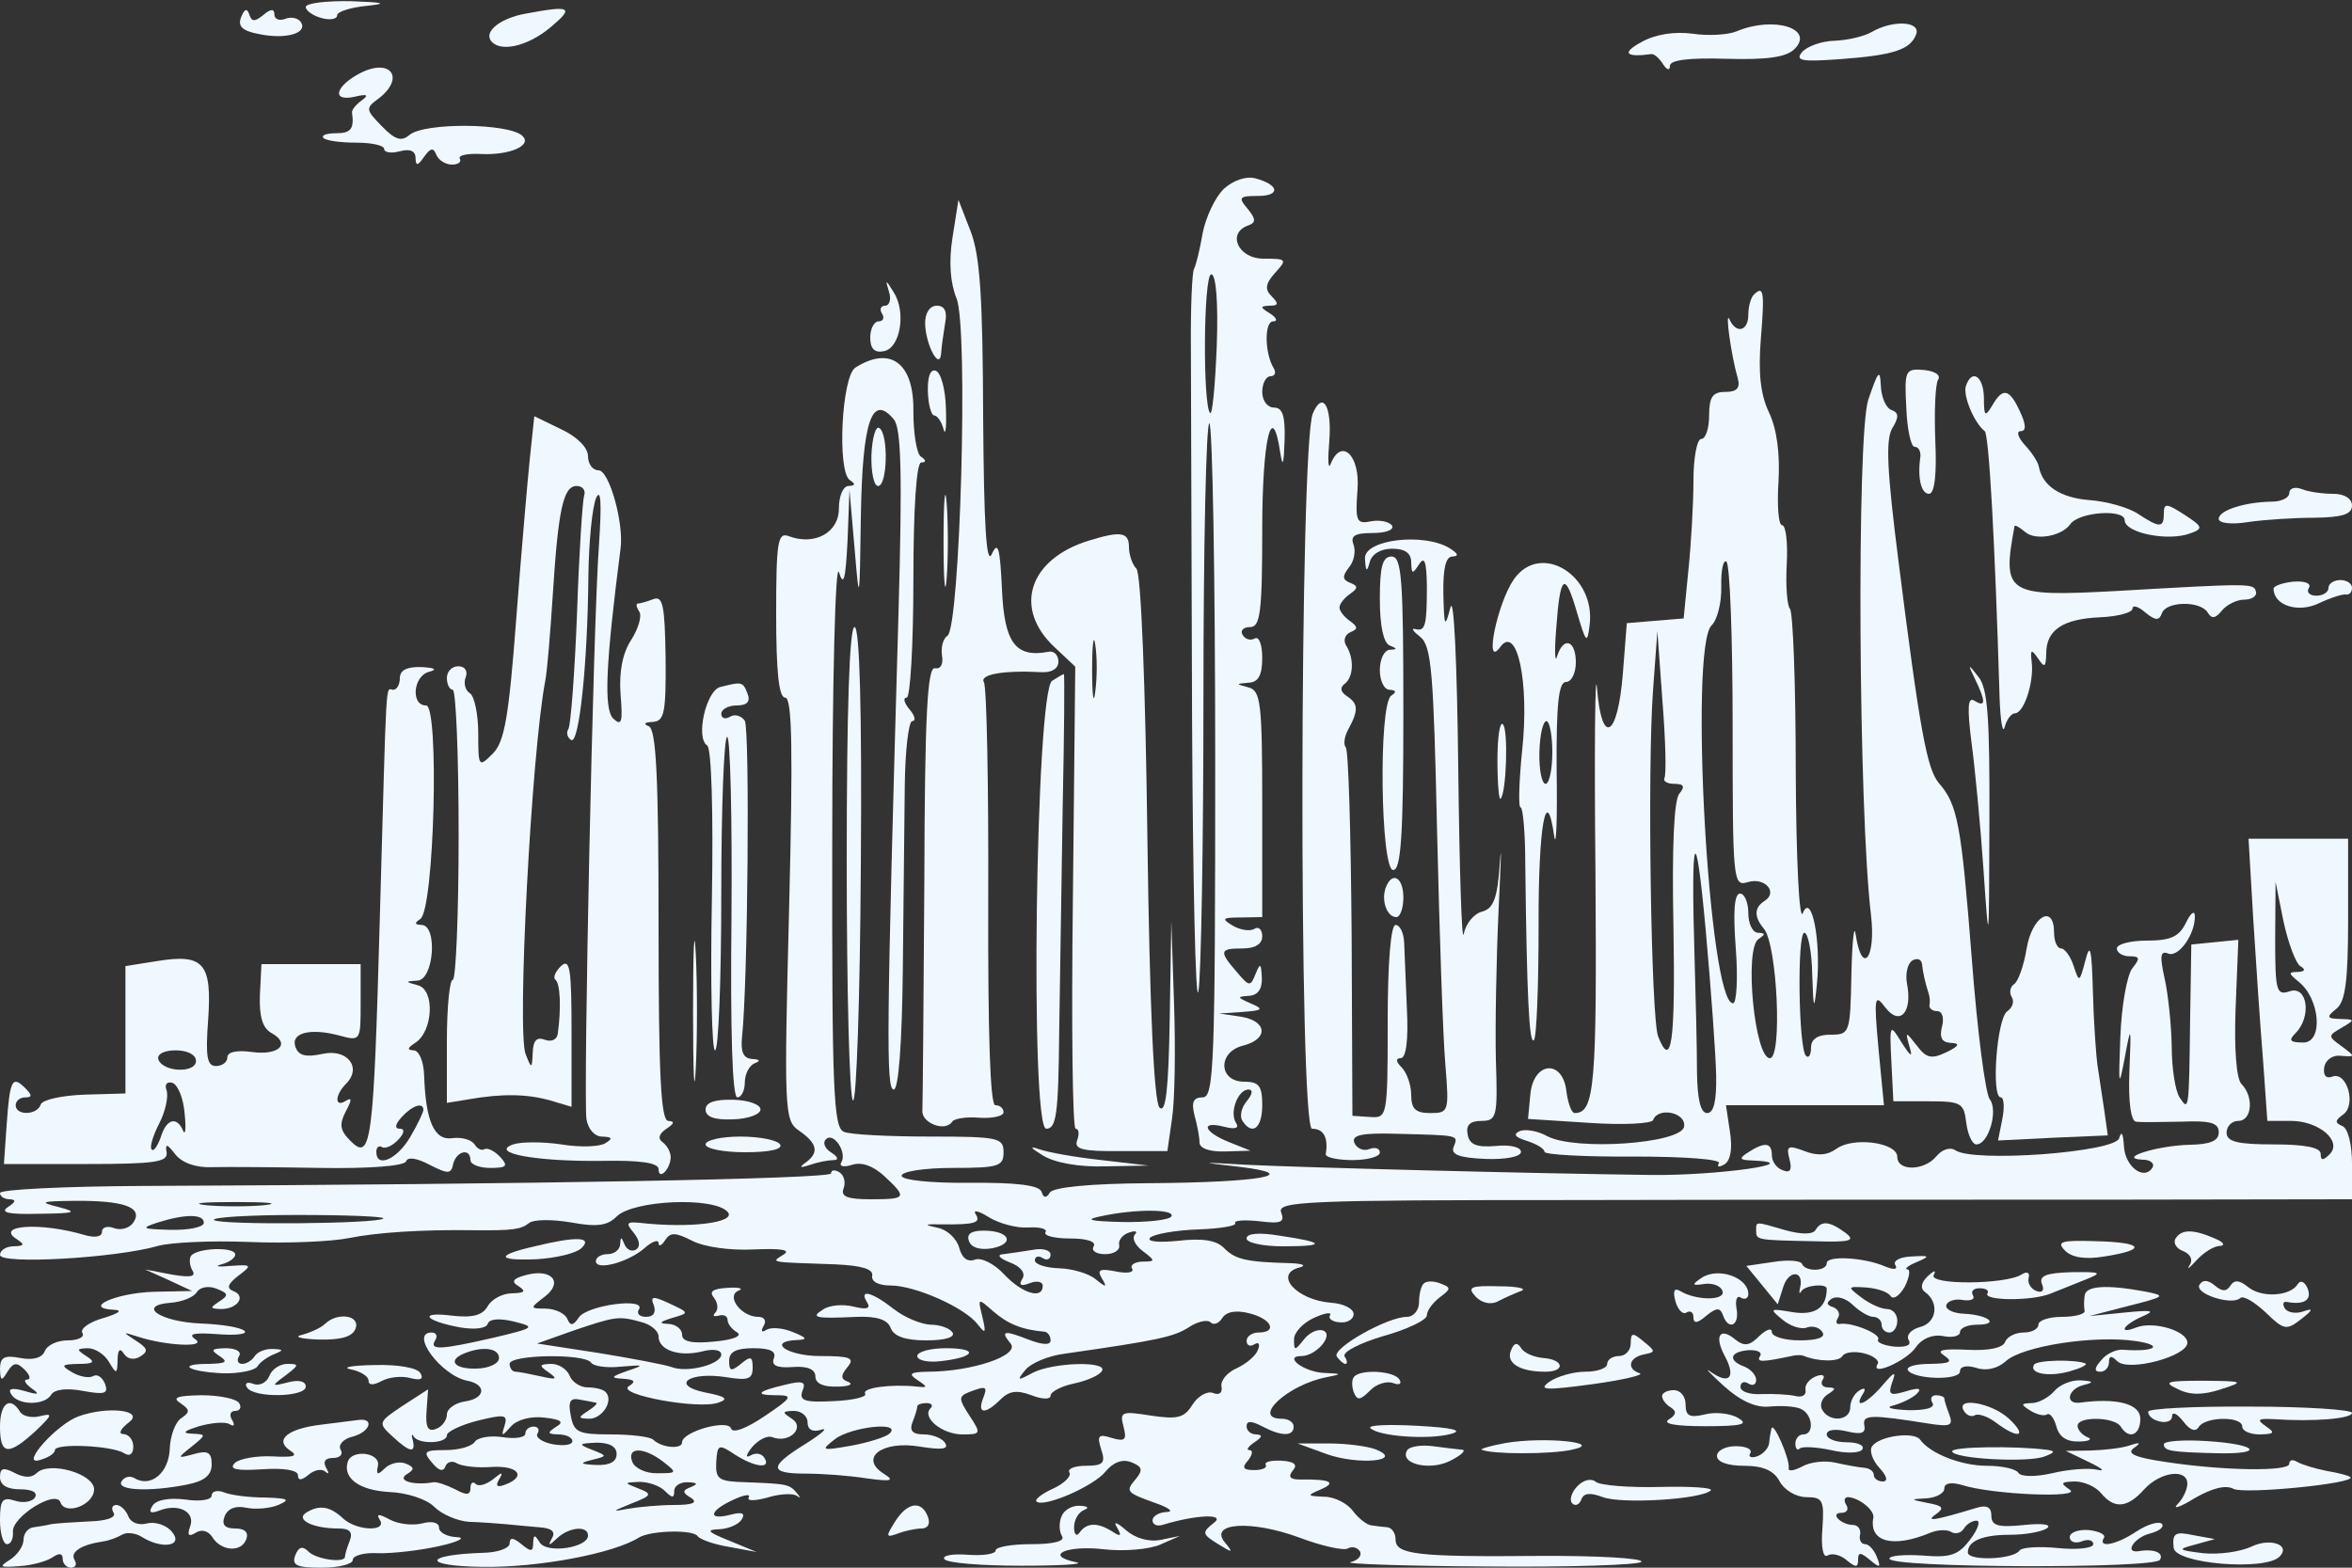 <?xml version="1.0" standalone="no"?>
<!DOCTYPE svg PUBLIC "-//W3C//DTD SVG 20010904//EN"
 "http://www.w3.org/TR/2001/REC-SVG-20010904/DTD/svg10.dtd">
<svg version="1.0" xmlns="http://www.w3.org/2000/svg"
 width="300pt" height="200pt" viewBox="0 0 300 200"
 preserveAspectRatio="xMidYMid meet">
<rect x="0" y="0" width="300" height="200" fill="#333333" stroke="none"/>
<g transform="translate(0,200) scale(0.05,-0.05)"
fill="aliceblue" stroke="none">
<path d="M780 3982 c0 -9 18 -22 40 -28 22 -6 40 -3 40 7 0 9 34 20 75 24 56
6 45 9 -40 12 -63 1 -115 -5 -115 -15z"/>
<path d="M615 3956 c-9 -23 3 -35 46 -43 68 -14 124 2 107 30 -7 11 -25 15
-40 9 -15 -6 -28 -1 -28 11 0 15 -9 15 -28 -1 -22 -18 -30 -18 -36 1 -6 17
-12 15 -21 -7z"/>
<path d="M1340 3965 c-61 -11 -103 -43 -89 -67 21 -33 93 -18 153 32 62 52 53
57 -64 35z"/>
<path d="M4430 3920 c-22 -9 -72 -12 -112 -6 -46 6 -94 -1 -130 -21 -52 -28
-42 -40 25 -31 7 1 20 -11 29 -25 10 -16 18 -18 18 -5 0 15 49 21 144 18 104
-3 153 4 174 25 52 52 -53 85 -148 45z"/>
<path d="M4774 3918 c-19 -11 -62 -21 -95 -22 -32 -1 -69 -14 -82 -29 -18 -22
-1 -25 96 -18 137 10 180 24 195 63 13 34 -59 38 -114 6z"/>
<path d="M920 3814 c-64 -33 -76 -74 -16 -61 33 8 38 5 19 -9 -14 -10 -26 -24
-25 -31 6 -42 -3 -53 -41 -53 -24 0 -38 -5 -32 -12 7 -7 44 -12 84 -12 39 0
71 -7 71 -16 0 -9 18 -12 40 -6 26 7 40 1 40 -17 1 -21 5 -21 22 3 16 23 24
24 31 5 6 -14 24 -25 40 -25 16 0 25 7 20 15 -5 9 20 14 56 12 72 -3 129 22
104 46 -33 33 -249 35 -288 3 -21 -18 -37 -13 -71 22 -41 42 -42 46 -9 70 69
52 33 105 -45 66z"/>
<path d="M3122 3518 c-22 -21 -46 -72 -54 -113 -7 -41 -17 -82 -22 -91 -5 -8
-9 -101 -8 -205 0 -104 2 -529 3 -944 2 -415 9 -728 16 -695 7 33 13 373 13
755 0 382 7 695 15 695 8 0 15 -387 15 -860 0 -779 -3 -860 -32 -860 -24 0
-29 -12 -21 -45 7 -25 13 -56 13 -70 0 -15 25 -24 65 -23 l65 2 -55 22 c-65
26 -74 55 -12 39 28 -7 39 -4 30 10 -17 27 5 85 32 85 12 0 10 -12 -4 -29 -14
-16 -19 -39 -12 -50 25 -40 51 -20 51 39 0 49 -8 60 -46 60 -66 0 -68 76 -3
92 66 17 62 63 -6 74 l-55 8 60 4 c52 4 55 7 20 22 -34 15 -35 17 -5 19 23 1
35 16 34 46 -2 38 -4 39 -16 10 -13 -33 -16 -33 -48 5 -46 53 -44 60 15 60 32
0 50 11 50 31 0 17 -9 26 -20 19 -11 -7 -36 -3 -55 8 -30 18 -27 21 20 21 l55
1 0 289 c0 258 -4 289 -35 297 -33 9 -33 9 0 12 25 1 35 19 35 63 0 34 -8 56
-19 50 -10 -6 -24 -3 -31 9 -7 11 2 20 19 20 26 0 31 37 31 250 0 229 25 334
46 195 6 -39 9 -30 11 30 2 64 -5 85 -27 85 -17 0 -30 18 -30 40 0 22 10 40
21 40 12 0 15 10 8 21 -23 38 -24 119 -1 119 12 0 9 9 -8 20 -26 16 -26 19 -1
20 22 0 24 5 5 24 -18 18 -16 32 9 60 31 34 30 36 -30 36 -65 0 -94 66 -38 85
19 7 19 16 -2 42 -25 29 -22 33 26 33 59 0 54 29 -7 45 -23 6 -56 -5 -80 -27z
m-18 -400 c-4 -100 -11 -177 -17 -172 -19 20 -17 354 3 354 12 0 18 -70 14
-182z"/>
<path d="M2430 3395 c-10 -63 -6 -116 10 -156 31 -73 9 -841 -23 -861 -11 -7
-17 -29 -14 -50 4 -22 -3 -36 -18 -33 -19 4 -26 -117 -27 -545 -2 -302 -4
-565 -5 -583 -3 -33 59 -56 76 -29 5 8 36 13 70 10 33 -2 61 4 61 14 0 10 -9
18 -21 18 -13 0 -19 179 -18 529 1 291 -4 539 -11 550 -12 20 48 31 145 26 28
-2 45 9 45 27 0 16 -11 28 -25 25 -84 -16 -113 22 -119 159 -5 107 -10 125
-26 90 -14 -30 -20 74 -22 350 -1 306 -8 412 -32 474 l-31 80 -15 -95z"/>
<path d="M2268 3255 c6 -19 1 -35 -10 -35 -11 0 -15 -9 -8 -20 7 -11 3 -20 -9
-20 -11 0 -21 -19 -21 -41 0 -29 11 -40 35 -35 42 8 57 100 25 150 -21 34 -22
34 -12 1z"/>
<path d="M4473 3247 c-7 -8 -13 -30 -13 -50 0 -42 -31 -50 -48 -12 -12 26 4
-91 21 -150 7 -25 -2 -35 -32 -35 -32 0 -41 -13 -41 -60 0 -33 -9 -60 -20 -60
-11 0 -20 -48 -20 -107 0 -59 -6 -162 -13 -229 l-12 -122 -73 -6 -72 -6 -10
-128 c-13 -164 -54 -188 -66 -38 -5 58 -7 -152 -4 -468 4 -547 -2 -616 -53
-616 -8 0 -17 25 -21 55 -9 83 -84 77 -92 -7 l-6 -63 156 -10 c86 -6 159 -2
163 7 13 35 86 19 79 -17 -8 -43 -277 -62 -349 -24 -23 13 -55 19 -70 13 -18
-8 -12 -16 18 -25 25 -8 45 -20 45 -28 0 -7 103 -13 228 -12 131 0 223 -7 217
-17 -6 -10 0 -11 14 -3 16 10 21 40 14 84 l-10 67 201 0 202 0 -14 145 c-12
131 -10 141 17 105 37 -49 70 -14 56 59 -5 25 1 52 13 60 12 7 23 4 25 -8 2
-22 9 -51 17 -76 3 -8 4 -22 2 -30 -1 -8 8 -15 20 -15 13 0 18 -18 12 -40 -7
-28 0 -40 23 -41 24 -1 21 -8 -12 -24 -38 -18 -51 -15 -75 17 -29 37 -30 37
-19 -2 9 -30 4 -27 -20 10 -30 49 -31 48 -26 -50 l5 -100 90 0 c83 0 90 -4 96
-55 4 -30 15 -55 26 -55 31 0 56 87 34 115 -11 13 -32 175 -46 360 -27 344
-36 392 -84 447 -30 36 -48 130 -103 567 -29 228 -33 308 -16 338 18 29 17 40
-2 47 -14 5 -26 33 -27 63 -2 43 -7 36 -32 -37 -30 -91 -25 -1050 7 -1315 13
-110 -23 -156 -39 -50 -4 30 -9 -15 -11 -100 -3 -151 -4 -155 -53 -155 -33 0
-50 -11 -50 -33 0 -19 -6 -28 -13 -21 -19 19 -23 314 -4 314 9 0 19 -47 20
-105 3 -93 5 -96 12 -26 11 111 -14 236 -36 181 -9 -23 -17 136 -18 362 0 221
-7 408 -15 415 -7 8 -11 59 -8 113 3 55 -2 100 -12 100 -9 0 -13 50 -9 111 4
71 -4 134 -24 176 -22 46 -28 101 -21 189 10 123 7 137 -19 111z m-53 -1100
c0 -395 1 -409 38 -398 44 14 79 -26 43 -48 -26 -17 -27 -40 -1 -71 34 -42 47
-330 15 -330 -39 0 -66 280 -29 304 18 12 18 15 -1 16 -14 0 -25 23 -25 50 0
28 -10 50 -21 50 -15 0 -18 -47 -11 -140 6 -77 2 -140 -7 -140 -62 0 -112 906
-55 964 15 14 26 59 25 99 -1 41 5 70 13 64 9 -5 16 -194 16 -420z m-174 -132
c-4 -8 7 -15 25 -15 25 0 28 -7 13 -25 -14 -17 -19 -140 -15 -340 5 -295 -5
-365 -39 -280 -18 44 -28 686 -13 885 l11 150 13 -180 c8 -99 10 -187 5 -195z
m132 -760 c1 -64 -6 -95 -23 -95 -17 0 -25 35 -26 105 0 58 -3 186 -6 285 -10
329 2 364 28 80 14 -154 26 -323 27 -375z"/>
<path d="M2360 3175 c1 -55 38 -124 41 -75 1 17 6 50 10 75 6 30 -1 45 -21 45
-18 0 -30 -18 -30 -45z"/>
<path d="M2182 3062 c-35 -23 -47 -265 -14 -287 15 -10 14 -14 -3 -15 -14 0
-25 -25 -25 -58 0 -61 -62 -95 -128 -70 -28 11 -32 -15 -32 -200 0 -147 7
-212 23 -212 18 0 20 -136 10 -539 -13 -512 -12 -540 24 -565 48 -33 53 -56
20 -81 -20 -14 -17 -16 10 -7 20 7 47 12 60 12 13 0 11 8 -6 19 -17 10 -23 26
-14 34 19 20 55 -34 39 -59 -6 -10 6 -13 28 -6 24 8 54 -3 82 -29 59 -55 57
-59 -35 -59 -60 0 -77 7 -69 28 6 15 1 34 -11 41 -11 7 -21 6 -21 -3 0 -14
-767 -28 -1755 -32 -201 -1 -365 -9 -365 -18 0 -9 11 -16 25 -16 17 -1 15 -7
-5 -20 -21 -14 2 -19 80 -17 92 1 100 4 50 17 -52 13 -46 15 40 16 125 1 175
-16 151 -54 -9 -15 -31 -22 -49 -16 -18 7 -32 3 -32 -9 0 -13 -18 -16 -45 -8
-112 33 -229 25 -172 -11 21 -14 19 -17 -8 -18 -19 0 -35 -10 -35 -22 0 -25
296 -8 403 23 32 9 137 14 233 10 96 -4 210 1 254 10 70 14 182 22 320 20 97
-1 119 2 139 18 12 10 60 10 107 2 66 -12 93 -9 117 15 42 42 248 51 283 12
25 -27 -94 -43 -225 -28 -33 3 -35 -1 -14 -26 15 -19 17 -35 6 -42 -11 -7 -24
-1 -30 13 -8 20 -10 20 -11 0 -1 -14 -15 -25 -32 -25 -16 0 -30 -8 -30 -18 0
-25 83 -3 125 34 19 17 35 22 35 12 0 -10 8 -6 17 8 13 20 26 20 69 -2 31 -16
97 -25 157 -22 70 3 95 -1 76 -13 -33 -21 -40 -19 131 -25 68 -3 98 -12 95
-29 -3 -15 16 -25 47 -25 62 0 189 -56 222 -99 20 -26 22 -23 12 19 -12 49
-12 49 29 13 36 -31 72 -46 130 -51 8 -1 15 -11 15 -22 0 -12 -18 -12 -51 0
-69 27 -78 25 -51 -8 25 -30 -98 -72 -212 -72 -44 -1 -50 -5 -26 -21 27 -18
27 -20 0 -17 -67 7 -142 -3 -133 -18 6 -8 -31 -17 -80 -19 -74 -4 -89 1 -80
26 10 23 1 27 -43 16 -73 -17 -81 -27 -23 -27 43 0 40 -6 -30 -53 -47 -32 -82
-45 -86 -32 -8 25 -125 -8 -125 -35 0 -19 -52 -14 -73 6 -7 8 -56 14 -108 14
-84 0 -95 5 -103 48 -7 35 -2 46 22 41 18 -3 37 -7 42 -8 6 -1 -3 -10 -20 -21
-26 -17 -26 -19 3 -20 34 0 63 47 42 68 -6 7 -27 12 -46 12 -19 0 -40 14 -46
30 -7 17 -28 30 -47 30 -31 -1 -32 -4 -6 -22 24 -17 19 -19 -20 -10 -27 6 -57
12 -65 12 -8 0 -15 9 -15 20 0 24 193 27 208 3 6 -9 40 -14 76 -10 60 5 61 4
16 -11 -42 -15 -44 -18 -10 -20 29 -2 33 -7 14 -19 -33 -21 177 -60 228 -42
28 9 20 16 -33 26 -91 19 -41 54 54 39 55 -9 67 -5 67 24 0 29 -5 31 -30 10
-25 -20 -30 -19 -30 8 0 23 18 32 62 32 43 0 59 -8 52 -26 -7 -18 8 -25 48
-22 38 3 58 -6 58 -24 0 -18 20 -27 55 -26 30 0 43 6 29 12 -20 7 -20 16 -2
38 19 23 8 28 -70 28 -84 0 -138 38 -57 41 26 1 23 6 -12 20 -26 11 -56 13
-68 6 -12 -8 -15 -4 -7 10 8 13 2 23 -14 23 -43 0 -83 53 -50 67 14 5 2 9 -28
7 -37 -2 -48 -9 -35 -25 10 -13 12 -29 4 -38 -8 -8 -5 -11 8 -8 13 4 23 -1 23
-11 0 -10 11 -24 25 -32 13 -9 -12 -19 -59 -23 -57 -6 -82 0 -82 17 0 15 -16
27 -35 28 -26 1 -23 5 9 15 45 13 45 13 -6 37 -43 20 -50 19 -40 -5 6 -18 -1
-29 -20 -29 -17 0 -25 9 -18 19 19 31 -131 11 -153 -20 -15 -22 -22 -23 -30
-4 -6 14 -30 25 -54 26 -42 0 -42 1 -4 30 49 37 19 73 -46 56 -35 -9 -40 -17
-20 -29 20 -13 15 -17 -17 -18 -24 0 -52 -15 -62 -33 -13 -23 -38 -30 -91 -24
-87 11 -71 -13 21 -30 36 -6 66 -3 70 9 4 13 30 15 67 6 56 -14 54 -16 -51
-41 -135 -31 -166 -33 -150 -7 7 11 3 20 -9 20 -57 0 24 -110 91 -123 51 -10
46 -46 -7 -53 -25 -4 -45 -19 -45 -33 0 -15 -13 -32 -28 -37 -20 -8 -27 4 -24
45 l4 56 -65 -42 c-63 -42 -63 -44 -26 -78 44 -41 60 -44 52 -10 -4 14 -3 18
2 10 12 -21 85 -19 85 3 0 9 35 26 78 37 69 17 78 16 69 -13 -9 -28 -7 -28 16
-2 16 18 51 27 85 23 44 -5 52 -11 30 -24 -23 -15 -22 -18 7 -19 19 0 35 -8
35 -17 0 -10 -22 -13 -50 -8 -27 5 -45 18 -39 27 6 10 2 18 -10 18 -11 0 -21
-8 -21 -18 0 -10 -26 -14 -58 -9 -32 5 -64 -1 -71 -12 -8 -12 -41 -21 -75 -21
-54 0 -58 -4 -34 -32 17 -21 29 -24 34 -10 4 12 18 16 30 8 12 -7 52 -12 88
-9 68 4 90 -24 35 -45 -21 -8 -26 -4 -16 13 12 20 8 20 -16 0 -17 -13 -37 -19
-44 -11 -7 7 -13 2 -13 -11 0 -18 -10 -19 -39 -3 -22 11 -46 19 -55 18 -51 -9
-94 4 -69 20 21 13 21 18 -3 28 -16 6 -40 0 -53 -13 -18 -18 -22 -16 -17 7 7
34 -67 43 -77 10 -13 -42 30 -73 107 -77 45 -2 94 -18 114 -38 19 -19 59 -36
88 -38 30 -1 72 -4 94 -6 22 -2 61 -6 86 -8 31 -2 42 -11 32 -28 -11 -20 -8
-20 13 0 31 29 79 33 79 7 0 -31 -105 -47 -123 -18 -13 21 -16 21 -17 -1 0
-23 -6 -23 -30 -3 -21 17 -30 18 -30 2 0 -12 -29 -23 -65 -24 -157 -5 -160
-34 -4 -36 143 -2 334 34 399 75 30 18 139 21 150 3 6 -8 42 -21 80 -27 l70
-13 -70 29 c-55 22 -60 28 -26 29 24 1 50 12 58 25 10 16 1 20 -29 12 -59 -15
-54 10 7 38 28 13 45 16 40 6 -6 -9 16 -9 48 0 32 10 66 11 75 4 10 -7 9 -4 0
7 -19 23 -25 24 -131 28 -69 2 -77 7 -75 51 3 46 6 47 47 20 51 -33 94 -38 76
-9 -7 12 -23 14 -36 6 -13 -7 -11 2 4 21 16 19 39 31 52 26 43 -17 85 24 50
47 -26 17 -25 19 5 20 19 0 35 -13 35 -29 0 -19 13 -26 35 -19 19 6 1 -10 -40
-36 -94 -58 -94 -76 0 -76 41 0 111 -5 155 -12 65 -9 73 -6 44 12 -63 40 -4
85 92 69 56 -9 75 -7 65 9 -7 12 -32 22 -54 22 -29 0 -38 9 -29 32 7 17 12 35
12 40 0 4 11 8 23 8 13 0 18 -6 11 -13 -24 -23 29 -67 81 -67 48 0 48 2 18 48
-28 43 -28 49 -1 60 45 17 48 15 35 -18 -14 -38 7 -39 45 -1 22 22 42 25 79
11 28 -11 49 -11 49 -1 0 10 27 24 60 31 33 7 65 21 71 32 16 26 -126 22 -177
-5 -39 -21 -41 -20 -18 8 14 17 59 36 100 41 238 34 278 43 316 67 22 15 48
21 56 13 8 -8 21 -3 30 11 10 16 35 21 69 12 57 -14 73 -49 23 -49 -16 0 -30
-10 -30 -21 0 -12 9 -16 20 -9 11 7 15 0 9 -14 -5 -15 -30 -36 -54 -47 -25
-11 -42 -32 -39 -47 3 -16 -6 -23 -22 -16 -15 5 -38 -8 -52 -30 -21 -34 -38
-38 -106 -28 -75 12 -80 10 -70 -28 9 -34 4 -39 -30 -29 -34 11 -38 6 -27 -29
12 -35 5 -42 -39 -42 -29 0 -48 -8 -42 -17 6 -9 -13 -28 -41 -41 -29 -13 -48
-28 -43 -33 17 -17 145 38 176 76 20 24 43 33 66 24 28 -11 30 -20 12 -42 -28
-33 -26 -35 52 -63 34 -12 45 -22 25 -22 -19 -1 -35 -11 -35 -21 0 -11 11 -16
25 -12 88 27 164 29 131 5 -30 -24 -30 -28 10 -53 39 -24 41 -24 19 3 -43 51
67 58 189 13 58 -22 114 -34 124 -28 11 6 24 3 31 -7 6 -11 -4 -23 -24 -28
-19 -4 138 -10 349 -11 211 -2 388 4 393 12 6 9 -113 16 -263 15 -312 -3 -364
4 -364 42 0 16 -9 29 -20 31 -11 1 -30 3 -42 5 -11 1 -33 18 -47 37 -14 19
-47 36 -73 36 -45 2 -45 3 -8 19 41 18 23 26 -55 25 -24 0 -30 7 -17 23 13 15
4 23 -30 25 -26 1 -44 -3 -39 -11 4 -7 -9 -13 -29 -13 -29 0 -33 6 -16 25 11
14 13 26 3 26 -9 0 -3 9 13 20 20 13 22 19 5 20 -14 0 -25 9 -25 21 0 14 12
14 39 0 49 -26 81 -27 81 -1 0 11 -13 20 -30 20 -79 0 15 87 114 106 41 8 40
9 -8 11 -51 3 -103 43 -56 43 38 0 84 55 55 65 -14 5 -36 -6 -49 -23 -23 -29
-25 -29 -25 0 -1 17 22 42 50 55 28 13 47 16 42 7 -6 -8 6 -17 25 -18 19 -2
35 8 35 21 0 14 -26 27 -58 29 -88 7 -147 73 -80 90 19 5 8 10 -25 11 -110 3
-139 9 -168 39 -20 20 -56 25 -117 18 -50 -5 -81 -2 -71 8 9 9 64 19 121 21
57 2 100 9 96 16 -5 7 23 9 61 5 56 -7 66 -3 56 23 -10 28 68 31 745 31 416 1
1034 1 1372 1 l615 1 0 88 c0 52 -10 93 -25 99 -19 8 -19 14 2 29 35 24 10
111 -27 97 -16 -6 -24 3 -21 23 3 20 22 33 43 30 37 -3 37 -2 2 24 -36 26 -36
27 0 48 34 20 34 21 -4 22 -35 1 -36 5 -10 26 23 18 30 71 30 229 l0 205 -127
0 -127 0 12 -205 c7 -113 18 -275 25 -360 l11 -155 60 0 c72 0 132 -52 99 -85
-17 -17 -23 -17 -23 1 0 16 -40 24 -120 24 -93 0 -120 7 -120 30 0 17 14 30
30 30 35 0 40 62 8 94 -13 13 -19 89 -15 194 l7 174 -60 -6 -60 -6 -3 -190
c-3 -236 -3 -236 -27 -200 -11 17 -20 75 -20 130 -1 55 -9 133 -18 173 -13 58
-11 72 9 64 27 -11 70 51 68 97 -1 14 -11 6 -23 -19 -17 -35 -39 -45 -99 -45
-42 0 -77 -9 -77 -20 0 -11 15 -20 32 -20 27 0 28 -5 8 -30 -14 -17 -28 -96
-31 -175 -5 -127 -4 -134 11 -55 16 87 17 85 12 -35 -3 -77 4 -126 17 -127 11
-2 64 -1 116 0 74 3 95 -3 95 -27 0 -22 -21 -31 -75 -32 -82 -2 -187 -35 -119
-38 20 0 31 -10 25 -20 -22 -35 -71 3 -73 56 -2 31 -6 39 -12 19 -9 -36 -371
-63 -418 -31 -13 9 -34 2 -48 -15 -31 -38 -100 -39 -100 -2 0 37 -112 52 -155
21 -23 -17 -49 -19 -82 -6 -42 16 -47 13 -38 -21 7 -27 2 -36 -17 -28 -16 5
-28 23 -28 38 0 33 -18 35 -60 8 -25 -16 -23 -20 10 -21 144 -6 -89 -39 -258
-37 -315 4 -889 19 -1032 26 -123 7 -124 7 -20 -5 167 -20 57 -40 -229 -42
-149 -1 -244 -10 -253 -24 -9 -15 -16 -14 -21 2 -6 17 -64 24 -183 23 -101 -1
-174 7 -174 18 0 11 58 20 130 20 117 0 130 4 130 40 0 37 -13 40 -188 40
-104 0 -203 5 -219 12 -27 10 -31 103 -30 745 0 404 8 711 17 683 12 -38 17
-19 22 80 l5 130 13 -150 c12 -144 13 -140 16 83 4 243 28 314 84 247 19 -23
22 -136 12 -495 -31 -1079 -32 -1215 -12 -1215 12 0 21 117 23 305 2 168 4
379 5 470 1 91 10 165 19 165 10 0 7 14 -7 30 -14 17 -17 30 -7 30 9 0 17 135
17 300 0 186 8 300 20 300 13 0 13 6 -1 15 -11 8 -19 60 -19 115 2 123 -58
169 -148 112z m3686 -1527 c15 -9 12 -14 -7 -15 -24 0 -23 -4 3 -25 55 -44 63
-155 12 -155 -34 0 -39 5 -20 24 41 41 31 121 -14 107 -35 -12 -38 -1 -38 133
l1 146 20 -100 c12 -55 31 -107 43 -115z m-5193 -610 c-41 -4 -109 -4 -150 0
-41 5 -7 8 75 8 83 0 116 -3 75 -8z m1948 -57 c30 2 50 -4 44 -12 -5 -9 23
-16 63 -16 43 0 67 -8 60 -20 -7 -11 6 -20 29 -20 22 0 39 10 36 23 -3 12 9
27 25 32 17 6 23 3 15 -5 -8 -9 1 -28 20 -42 33 -25 33 -27 -1 -27 -20 -1 -32
-9 -26 -18 6 -10 -13 -13 -42 -7 -41 8 -48 4 -35 -18 14 -23 11 -24 -16 -2
-18 15 -60 27 -94 28 -33 1 -61 10 -61 20 0 10 9 13 20 6 11 -7 20 -3 20 9 0
11 -20 17 -45 12 -25 -4 -58 -9 -75 -11 -18 -1 -12 -10 16 -21 29 -11 41 -28
32 -42 -10 -16 -4 -20 19 -11 18 7 33 4 33 -7 0 -35 -52 -20 -99 30 -25 27
-58 43 -74 37 -19 -7 -33 4 -40 30 -6 23 -30 46 -54 51 -37 8 -36 10 7 9 88
-1 103 4 89 26 -8 12 7 9 34 -8 26 -16 71 -28 100 -26z m365 28 c-6 -9 -62
-15 -124 -14 -86 2 -99 6 -54 15 88 19 190 18 178 -1z m-2468 -16 c0 -11 -38
-19 -85 -18 -72 2 -77 4 -35 18 72 23 120 23 120 0z m458 11 c-14 -14 -418
-17 -432 -4 -7 7 89 13 214 13 125 0 223 -4 218 -9z m657 -264 c25 -6 45 -23
45 -37 0 -35 53 -53 112 -38 27 7 48 4 48 -8 0 -25 -87 -48 -127 -32 -17 6
-101 22 -187 36 l-156 24 90 32 c109 37 118 39 175 23z m-362 -92 c0 -14 -25
-26 -56 -27 -58 -2 -77 21 -32 39 47 19 88 13 88 -12z m996 -193 c-10 -9 -55
-23 -99 -31 -75 -13 -77 -12 -40 17 42 32 173 46 139 14z m-696 -52 c0 -20
-18 -29 -51 -28 -43 2 -45 5 -12 13 40 10 40 10 0 26 -36 14 -34 16 12 18 33
0 51 -10 51 -29z m118 -19 c37 -29 37 -30 -14 -30 -29 -1 -58 13 -64 29 -15
38 28 39 78 1z m5 -75 c19 -19 24 -19 24 0 0 13 16 23 35 22 24 -1 27 -4 8
-12 -23 -9 -23 -14 0 -28 18 -12 4 -18 -43 -18 -38 0 -92 -5 -120 -10 -40 -8
-38 -6 9 13 54 21 56 25 20 39 -38 15 -38 15 2 17 23 0 52 -10 65 -23z"/>
<path d="M2472 833 c6 -17 29 -23 59 -18 60 12 44 45 -22 45 -32 0 -44 -9 -37
-27z"/>
<path d="M2367 3001 c1 -34 9 -61 16 -61 8 0 19 -16 24 -35 5 -19 8 5 6 53 -1
49 -13 92 -26 96 -14 5 -21 -16 -20 -53z"/>
<path d="M4863 2960 c2 -55 12 -100 21 -100 10 0 16 -11 15 -25 -8 -55 2 -95
22 -95 14 0 20 49 16 135 -3 74 0 144 7 156 8 12 -8 22 -36 25 -48 4 -50 -1
-45 -96z"/>
<path d="M5015 3015 c-8 -24 21 -94 48 -115 11 -9 26 -277 38 -680 2 -60 8
-94 13 -75 5 19 17 35 26 35 23 0 49 79 43 130 -4 33 -1 35 16 10 17 -25 20
-23 21 13 0 60 43 88 138 92 45 2 82 12 82 22 0 10 15 6 33 -10 26 -21 35 -21
42 -2 10 31 98 33 117 2 10 -17 20 -15 36 5 12 15 38 28 57 28 19 0 33 9 30
20 -5 22 -10 22 -357 2 -280 -15 -291 -8 -259 165 0 5 13 -2 28 -15 27 -22 92
-10 114 20 21 32 139 40 139 11 0 -33 111 -55 167 -34 34 12 33 17 -15 48 -45
29 -52 30 -52 3 0 -37 -10 -38 -66 -1 -24 16 -80 32 -124 35 -74 6 -120 36
-129 86 -2 11 -18 36 -36 55 -17 19 -22 35 -10 35 14 0 14 16 -2 50 -27 59
-44 62 -71 15 -18 -30 -21 -27 -21 20 -1 56 -31 75 -46 30z"/>
<path d="M3349 2945 c-34 -82 -36 -1825 -2 -1825 30 0 42 -23 35 -65 -1 -8 30
-15 68 -15 39 0 70 9 70 19 0 11 -12 15 -27 9 -15 -6 -32 2 -38 16 -8 20 19
26 112 23 159 -4 153 -3 141 -34 -7 -19 14 -27 81 -30 54 -2 91 6 91 18 0 12
-28 19 -64 15 -49 -4 -67 3 -72 29 -5 24 6 35 35 35 39 0 42 10 37 155 -2 85
1 259 7 385 6 127 8 179 3 117 -6 -89 -16 -115 -45 -123 -21 -5 -42 -31 -47
-57 -5 -26 -11 164 -14 423 -3 266 -11 444 -20 410 -14 -54 -16 -50 -18 35 -1
64 6 95 23 95 17 1 15 7 -5 20 -65 42 -220 24 -218 -25 2 -34 5 -36 12 -10 5
21 28 35 57 35 33 0 49 -11 49 -35 1 -30 3 -31 20 -5 14 22 19 7 20 -55 0
-102 -4 -117 -30 -110 -11 3 -5 -6 13 -20 29 -23 34 -91 43 -496 6 -258 15
-525 21 -594 10 -122 9 -125 -39 -125 -37 0 -48 11 -48 46 0 25 -11 57 -24 70
-15 15 -16 24 -3 24 14 0 20 46 16 125 -3 69 -6 145 -7 170 -1 25 -11 45 -22
45 -12 0 -20 -96 -20 -247 0 -243 -1 -246 -45 -243 l-45 3 -2 464 c-2 256 -8
470 -15 476 -6 7 -4 27 6 45 27 50 26 66 -2 85 -17 11 -20 22 -7 32 23 17 25
65 4 98 -8 13 -3 28 11 34 20 8 19 14 -2 29 -14 10 -26 25 -26 34 0 9 12 24
26 34 22 15 22 21 1 29 -20 8 -20 17 -3 39 13 15 18 41 12 58 -9 23 3 30 49
30 33 0 55 8 49 19 -7 10 -31 15 -53 11 -38 -8 -41 0 -35 81 7 88 -42 134 -69
64 -6 -14 -7 13 -3 60 7 89 -17 129 -42 70z"/>
<path d="M1352 2834 c-6 -57 -22 -243 -35 -412 -19 -252 -30 -315 -60 -345
-36 -36 -37 -34 -37 52 0 49 -10 95 -21 102 -12 7 -17 26 -11 41 6 16 -2 28
-19 28 -16 0 -29 -13 -29 -30 0 -16 7 -30 15 -30 8 0 15 -166 15 -370 0 -203
-7 -370 -15 -370 -8 0 -15 -71 -15 -157 l0 -157 55 9 c86 15 150 14 209 -3
l54 -16 0 192 c0 160 -4 188 -27 167 -14 -14 -21 -29 -14 -35 12 -9 15 -71 6
-137 -2 -16 -16 -22 -33 -16 -21 8 -30 -2 -31 -33 -2 -42 -3 -42 -18 -4 -23
56 15 771 50 953 5 26 13 124 19 217 14 221 27 280 61 280 15 0 24 -11 19 -25
-4 -14 -13 -149 -18 -301 -6 -152 -16 -284 -22 -294 -6 -9 -3 -22 7 -28 20
-13 42 191 44 418 1 88 10 178 20 200 12 26 14 -17 7 -120 -15 -200 -40 -1404
-32 -1465 4 -26 21 -45 40 -45 26 -1 28 -5 8 -17 -14 -9 -64 -11 -112 -3 -47
7 -103 7 -123 0 -62 -22 59 -44 226 -42 98 2 145 -5 145 -21 0 -30 30 -1 31
30 0 13 -9 30 -20 38 -14 10 -10 22 9 35 20 13 22 19 5 20 -19 0 -25 113 -25
498 0 380 -6 501 -25 509 -15 6 -11 10 10 11 30 2 34 23 33 163 -2 135 -7 160
-32 150 -16 -6 -34 -11 -39 -11 -5 0 -4 -9 4 -21 7 -11 -3 -44 -21 -72 -22
-34 -31 -81 -27 -138 6 -72 3 -83 -19 -62 -24 25 -19 138 19 433 9 65 -29 200
-56 200 -15 0 -27 16 -27 36 0 22 -28 50 -69 69 l-68 33 -11 -104z"/>
<path d="M2223 2839 c-1 -43 6 -79 17 -79 24 0 27 133 3 148 -9 6 -18 -25 -20
-69z"/>
<path d="M2407 2620 c0 -104 4 -147 8 -95 4 52 4 138 0 190 -4 52 -8 10 -8
-95z"/>
<path d="M5840 2742 c0 -12 -20 -22 -45 -22 -68 -1 -135 -22 -135 -44 0 -11
33 -15 75 -8 41 6 118 11 170 11 71 1 95 9 95 31 0 18 -19 30 -48 30 -27 0
-63 5 -80 12 -18 7 -32 2 -32 -10z"/>
<path d="M2779 2621 c-155 -47 -196 -174 -87 -274 l51 -48 -6 -590 c-4 -324
-1 -589 7 -589 8 0 10 -13 4 -29 -9 -23 12 -29 109 -28 l121 0 12 84 c7 45 9
178 5 293 l-7 210 -4 -249 c-3 -180 -10 -243 -26 -227 -14 14 -25 245 -31 689
-5 388 -16 674 -28 686 -10 10 -19 35 -19 55 0 38 -20 42 -101 17z m15 -386
c-4 -36 -8 -11 -8 55 0 66 4 95 8 65 5 -30 5 -84 0 -120z"/>
<path d="M3520 2472 c0 -68 9 -112 25 -119 20 -8 20 -10 0 -11 -14 -1 -25 -24
-25 -52 0 -27 11 -50 25 -50 17 -1 18 -6 4 -15 -33 -23 -27 -445 5 -445 20 0
26 89 26 400 0 342 -4 400 -30 400 -23 0 -30 -25 -30 -108z"/>
<path d="M3862 2522 c-43 -62 -77 -231 -35 -173 43 59 75 -89 56 -264 -8 -80
-10 -145 -4 -145 6 0 12 -65 12 -145 4 -339 10 -461 22 -449 7 7 12 139 12
293 -1 254 20 368 40 226 5 -30 8 46 6 170 -1 169 5 225 24 225 14 0 25 23 25
50 0 57 -32 67 -48 15 -5 -19 -7 13 -2 72 10 138 22 147 53 40 23 -78 26 -81
32 -33 17 128 -125 215 -193 118z m98 -442 c0 -44 -8 -80 -17 -80 -10 0 -17
36 -16 80 1 44 9 80 18 80 8 0 15 -36 15 -80z"/>
<path d="M5800 2498 c0 -43 63 -63 116 -37 30 14 61 24 69 22 8 -1 15 6 15 17
0 11 -13 20 -30 20 -16 0 -30 -9 -30 -20 0 -11 -14 -20 -31 -20 -17 0 -26 9
-19 20 7 11 -9 18 -39 16 -28 -3 -51 -11 -51 -18z"/>
<path d="M2160 1801 c0 -329 7 -603 16 -609 9 -5 18 264 20 599 3 399 -3 609
-16 609 -13 0 -20 -209 -20 -599z"/>
<path d="M1020 2270 c0 -16 -7 -30 -17 -30 -20 0 -16 59 -34 -580 -16 -581
-22 -624 -75 -571 -27 27 -29 42 -12 75 16 30 16 37 0 27 -29 -18 -28 15 1 44
41 41 3 90 -60 76 -42 -9 -61 -5 -69 17 -14 36 36 50 111 30 55 -15 55 -14 55
83 l0 99 -127 0 -126 0 -4 -79 c-2 -55 7 -85 30 -97 50 -28 17 -58 -52 -48
-37 5 -61 0 -61 -14 0 -12 -13 -22 -29 -22 -23 0 -27 24 -20 118 10 144 -11
169 -129 150 l-82 -13 0 -163 0 -162 -104 -3 c-58 -2 -108 -13 -112 -25 -9
-28 -64 -29 -64 -2 0 11 11 20 24 20 18 0 19 5 0 24 -33 33 -39 20 -47 -94
l-7 -100 210 0 c176 0 209 5 205 30 -4 23 1 22 22 -5 17 -22 53 -35 95 -33 38
1 162 0 277 -2 124 -2 213 5 217 17 4 12 28 8 60 -9 47 -24 55 -24 60 2 8 33
44 42 44 10 0 -11 23 -20 51 -20 42 0 46 5 25 28 -14 15 -32 24 -40 20 -7 -5
-19 1 -26 13 -8 11 -32 18 -56 15 -46 -7 -68 43 -72 159 -1 37 -13 65 -27 65
-17 1 -16 6 4 19 46 29 51 136 7 147 -33 9 -33 10 -1 12 42 2 52 142 10 142
-18 1 -18 5 -3 15 36 23 49 545 15 545 -40 0 -33 76 8 86 22 6 14 10 -20 12
-37 1 -55 -8 -55 -28z m-520 -977 c0 -32 -85 -29 -96 4 -4 13 14 23 44 23 30
0 52 -11 52 -27z m-29 -134 c4 -38 2 -58 -4 -44 -16 38 -43 30 -57 -17 -8 -22
-18 -37 -23 -31 -6 5 3 35 19 66 16 31 24 69 19 85 -6 15 1 23 15 19 14 -5 28
-40 31 -78z m609 9 c0 -6 -15 -38 -34 -70 -34 -57 -86 -79 -86 -37 0 12 7 17
15 12 8 -5 27 4 41 19 16 17 17 28 4 28 -14 0 -12 11 4 29 27 30 56 40 56 19z"/>
<path d="M5039 2266 c27 -56 27 -72 -2 -54 -17 11 -19 -16 -8 -104 9 -65 23
-212 31 -328 14 -204 14 -200 15 123 1 265 -4 341 -28 370 -27 35 -28 34 -8
-7z"/>
<path d="M2684 2263 c-42 -27 -57 -1143 -15 -1143 26 0 31 38 33 245 2 135 6
396 9 580 4 184 5 335 3 335 -2 0 -16 -8 -30 -17z"/>
<path d="M1837 2247 c-36 -10 -63 -130 -33 -149 11 -7 16 -170 12 -395 -4
-211 0 -383 8 -383 9 0 16 180 16 400 0 220 7 400 15 400 8 0 13 -207 11 -460
-3 -289 2 -460 15 -460 10 0 19 17 19 38 0 21 11 43 25 49 16 6 14 10 -7 11
-22 2 -29 18 -25 57 15 139 20 784 7 806 -9 13 -26 18 -38 10 -12 -7 -22 -4
-22 8 0 11 18 21 39 21 27 0 36 10 28 30 -12 31 -14 31 -70 17z"/>
<path d="M3820 2060 c0 -59 4 -103 8 -98 15 15 20 176 6 190 -8 8 -14 -33 -14
-92z"/>
<path d="M3535 1735 c-12 -32 3 -75 27 -75 10 0 18 23 18 50 0 52 -29 68 -45
25z"/>
<path d="M1768 1420 c0 -159 3 -225 7 -145 4 80 4 210 0 290 -4 80 -7 15 -7
-145z"/>
<path d="M5170 1580 c-7 -44 -22 -85 -32 -91 -10 -7 -13 -21 -6 -33 7 -11 2
-27 -11 -36 -27 -16 -42 -220 -17 -220 8 0 10 -25 4 -55 l-11 -55 140 7 140 6
-9 64 c-5 34 -13 86 -17 113 -4 28 -10 113 -12 190 -3 109 -7 127 -19 80 -15
-57 -16 -58 -30 -15 -8 25 -23 45 -32 45 -10 0 -18 18 -18 40 0 75 -56 43 -70
-40z"/>
<path d="M1800 1169 c0 -19 23 -27 70 -25 39 1 70 13 70 25 0 13 -31 24 -70
25 -47 1 -70 -7 -70 -25z"/>
<path d="M1800 1080 c0 -11 46 -20 101 -20 63 0 97 8 89 20 -7 11 -52 20 -101
20 -49 0 -89 -9 -89 -20z"/>
<path d="M2660 1052 c31 -19 92 -30 160 -28 l110 2 -120 14 c-66 7 -138 20
-160 28 -25 9 -21 3 10 -16z"/>
<path d="M4480 860 c0 -24 0 -24 145 -27 97 -3 110 1 82 22 -41 30 -61 31 -76
6 -7 -11 -36 -11 -76 0 -79 23 -75 23 -75 -1z"/>
<path d="M3180 840 c0 -11 42 -20 93 -20 111 0 108 10 -8 27 -53 9 -85 6 -85
-7z"/>
<path d="M5550 840 c-7 -11 2 -26 19 -32 19 -8 26 -22 17 -36 -9 -13 -1 -8 17
12 18 20 45 37 60 37 15 1 9 10 -13 19 -55 24 -85 24 -100 0z"/>
<path d="M1364 820 c-100 -23 -98 -37 4 -33 50 3 102 15 116 29 28 28 -13 30
-120 4z"/>
<path d="M5268 809 c18 -18 52 -23 100 -15 110 17 101 36 -20 39 -90 3 -103
-1 -80 -24z"/>
<path d="M487 795 c-5 -8 -3 -25 4 -37 10 -16 -7 -18 -53 -10 l-68 13 60 -27
60 -28 -98 -2 c-96 -3 -184 -42 -101 -46 23 -1 12 -9 -27 -21 -36 -10 -60 -27
-54 -38 7 -10 -10 -19 -37 -19 -27 0 -53 -12 -59 -28 -7 -17 -30 -23 -62 -17
-41 8 -52 2 -52 -28 1 -31 4 -32 19 -7 15 24 24 25 44 5 14 -14 16 -25 6 -25
-10 0 -5 -10 11 -22 23 -16 19 -18 -18 -7 -32 9 -43 6 -33 -9 17 -28 85 -29
102 0 8 13 40 17 81 9 55 -10 65 -7 56 18 -7 17 -20 26 -30 20 -10 -6 -34 -2
-53 9 -31 18 -29 21 15 22 40 0 44 5 20 20 -26 17 -25 19 4 20 19 0 43 -16 54
-35 19 -32 21 -32 22 5 0 26 6 32 16 16 9 -14 26 -17 42 -7 21 13 19 21 -11
40 -35 23 -35 23 3 11 72 -24 180 -29 148 -7 -20 14 -3 17 56 13 47 -4 78 0
70 8 -9 9 -58 17 -110 19 -105 4 -167 46 -79 53 29 2 59 14 67 27 8 13 30 17
50 9 31 -12 32 -17 7 -33 -24 -16 -24 -18 5 -19 42 0 65 33 31 46 -18 7 -14
18 13 39 36 27 35 29 -20 25 -32 -3 -42 -1 -23 4 19 5 35 16 35 25 0 21 -100
17 -113 -4z"/>
<path d="M4523 780 l-68 -10 40 -49 40 -49 14 44 c14 45 54 43 43 -2 -3 -13
-2 -17 3 -9 9 16 65 21 65 7 0 -49 -30 -69 -87 -60 -59 10 -60 9 -26 -19 20
-17 49 -26 63 -20 14 5 32 0 39 -12 9 -13 -12 -21 -58 -21 -39 0 -71 10 -71
21 0 12 -14 7 -32 -10 -25 -25 -38 -27 -61 -9 -39 33 -55 10 -27 -42 29 -54
12 -74 -35 -41 -19 14 -5 -1 31 -34 44 -40 83 -57 117 -54 28 3 64 1 79 -5 32
-12 38 -66 8 -66 -11 0 -20 -11 -20 -23 0 -13 5 -19 11 -13 6 6 42 4 80 -4 38
-9 74 -8 80 2 6 10 -12 18 -40 18 -28 0 -51 9 -51 20 0 12 21 15 51 8 37 -9
49 -5 45 15 -6 28 18 28 162 5 57 -9 65 -6 55 22 -7 18 -13 37 -13 42 0 4 -10
8 -21 8 -12 0 -16 -9 -9 -20 7 -12 -18 -19 -64 -18 -42 2 -58 7 -36 12 22 6
49 19 60 30 14 14 4 16 -28 6 -41 -12 -46 -9 -35 23 11 30 6 28 -25 -8 -40
-47 -75 -62 -50 -22 9 14 5 18 -9 9 -13 -8 -23 -27 -23 -43 0 -34 -52 -39 -71
-7 -8 12 -2 30 13 40 22 14 22 17 2 18 -15 0 -21 9 -14 20 7 11 -1 15 -18 8
-17 -7 -29 -22 -26 -35 2 -13 -9 -19 -26 -15 -16 4 -55 6 -85 5 -30 -2 -55 6
-55 18 0 12 9 16 20 9 11 -7 20 -3 20 9 0 12 -13 27 -30 34 -43 16 -37 38 10
42 23 1 36 -5 30 -15 -10 -16 4 -16 80 0 11 3 25 3 30 1 39 -16 91 -16 100 -1
6 10 31 13 55 7 25 -6 40 -19 35 -27 -21 -34 73 7 97 42 16 23 43 34 70 29 23
-5 43 0 43 10 0 11 20 19 43 19 60 0 30 25 -33 28 -27 1 -48 11 -45 22 3 10
22 17 42 13 21 -3 32 2 26 12 -6 10 1 18 17 18 16 0 25 -6 20 -13 -12 -19 113
-20 160 -1 22 9 63 25 90 36 45 18 41 20 -36 19 -64 -2 -83 -9 -75 -30 7 -16
1 -24 -14 -18 -14 5 -23 20 -20 33 4 14 -4 18 -18 9 -42 -26 -238 -27 -224 -1
7 13 1 12 -15 -3 -17 -16 -20 -31 -8 -40 38 -27 31 -79 -12 -90 -23 -6 -36
-21 -29 -33 8 -13 -6 -19 -36 -17 -28 3 -46 11 -42 18 9 14 -67 45 -97 40 -10
-2 -12 5 -5 16 6 10 0 22 -13 27 -17 5 -18 12 -2 22 13 7 36 0 53 -17 17 -16
40 -30 52 -30 11 0 21 -9 21 -20 0 -11 9 -20 20 -20 11 0 20 14 20 30 0 17
-12 30 -26 30 -15 0 -44 13 -65 29 -37 28 -37 29 11 26 28 -2 56 -11 63 -22 7
-10 23 1 36 24 12 24 15 44 7 44 -9 1 2 10 24 19 35 15 33 17 -14 14 -29 -1
-48 -11 -41 -22 7 -11 -3 -13 -27 -3 -54 23 -148 28 -148 8 0 -21 -54 -23 -63
-2 -4 9 -37 11 -74 5z"/>
<path d="M4340 739 c-25 -17 -24 -20 8 -15 21 3 42 -5 46 -18 9 -25 -67 -25
-108 0 -15 9 -19 0 -12 -26 6 -22 19 -35 28 -29 10 6 18 1 18 -12 0 -17 10
-16 33 4 26 21 35 21 42 2 14 -41 43 -28 35 16 -4 22 1 35 11 28 10 -6 19 -2
19 9 0 43 -78 70 -120 41z"/>
<path d="M3632 725 c-7 -6 -12 -28 -12 -48 0 -20 -14 -37 -31 -37 -50 0 -191
-80 -179 -101 7 -10 17 -19 22 -19 6 0 5 9 -2 19 -6 11 38 34 99 52 61 17 111
41 111 53 0 12 15 32 33 46 29 21 29 25 2 35 -17 7 -36 7 -43 0z"/>
<path d="M5611 722 c-14 -23 83 -54 104 -34 7 7 35 -9 64 -36 47 -46 54 -47
91 -18 31 24 32 29 6 20 -19 -7 -40 -3 -47 7 -7 11 -5 19 5 17 44 -8 64 5 53
34 -7 17 -18 23 -25 12 -19 -32 -93 -36 -127 -8 -22 18 -35 19 -45 4 -10 -16
-21 -16 -40 0 -18 15 -31 15 -39 2z"/>
<path d="M3764 692 c15 -16 38 -22 56 -13 17 9 44 21 60 27 17 6 -9 12 -56 12
-72 2 -82 -2 -60 -26z"/>
<path d="M5318 694 c-2 -13 -2 -31 0 -39 1 -8 -25 -15 -58 -15 -33 0 -60 -9
-60 -20 0 -11 -17 -20 -38 -20 -21 0 -42 -11 -47 -24 -5 -15 -41 -23 -96 -20
-65 3 -81 -1 -59 -15 23 -16 15 -20 -36 -21 -37 0 -62 -7 -57 -16 15 -24 133
-27 133 -3 0 13 17 16 41 9 26 -9 55 -2 76 17 43 39 228 67 333 51 72 -11 47
-28 -33 -22 -18 2 -44 -10 -57 -27 -18 -20 -18 -29 -2 -29 12 0 22 11 22 24 0
17 6 18 21 3 28 -28 179 12 179 47 0 30 -86 56 -130 39 -48 -19 -35 6 15 28
35 15 26 17 -45 10 l-90 -9 100 26 c95 24 97 26 40 37 -98 18 -150 14 -152
-11z"/>
<path d="M2212 677 c10 -16 -1 -19 -34 -11 -27 7 -62 4 -78 -7 -34 -21 -20
-24 85 -19 52 2 79 -7 87 -28 8 -22 38 -32 91 -32 48 0 74 8 67 20 -7 11 -32
20 -56 20 -24 1 -66 18 -94 40 -56 44 -90 52 -68 17z"/>
<path d="M829 622 c-10 -10 -37 -22 -59 -28 -22 -5 -3 -10 43 -12 57 -1 86 7
94 28 13 34 -46 43 -78 12z"/>
<path d="M4160 572 c0 -17 -13 -32 -30 -32 -16 0 -30 -9 -30 -20 0 -11 -25
-20 -56 -20 -31 0 -72 -12 -92 -26 -29 -21 -10 -22 109 -6 80 11 134 24 122
28 -34 11 -28 40 10 48 31 6 31 8 0 33 -28 24 -33 23 -33 -5z"/>
<path d="M3854 553 c-12 -31 23 -53 88 -53 52 0 48 31 -5 35 -24 2 -50 13 -57
26 -10 15 -18 13 -26 -8z"/>
<path d="M560 540 c23 -15 17 -19 -28 -20 -84 0 -52 -20 37 -24 41 -1 81 7 88
18 7 11 27 25 43 31 24 10 24 12 -4 13 -18 1 -39 -7 -46 -18 -7 -11 -21 -20
-32 -20 -11 0 -15 9 -8 20 7 11 -8 20 -34 20 -37 -1 -40 -4 -16 -20z"/>
<path d="M2340 540 c0 -11 27 -17 60 -13 89 10 98 33 13 33 -40 0 -73 -9 -73
-20z"/>
<path d="M5189 518 c-14 -23 38 -32 91 -17 28 8 46 17 40 20 -26 11 -124 9
-131 -3z"/>
<path d="M687 489 c-7 -17 -25 -26 -41 -20 -15 6 -23 2 -16 -9 17 -28 150 -25
150 2 0 14 -18 18 -45 11 -43 -11 -44 -10 -6 18 34 26 35 29 4 29 -19 0 -40
-14 -46 -31z"/>
<path d="M895 506 c25 -5 45 -18 45 -28 0 -13 12 -13 33 -2 18 10 51 14 73 8
27 -7 36 -3 26 13 -8 13 -58 22 -118 20 -57 -1 -84 -6 -59 -11z"/>
<path d="M3455 488 c-7 -7 -7 -24 -2 -39 9 -23 16 -23 42 3 16 17 43 25 59 19
15 -6 23 -2 16 9 -13 22 -96 27 -115 8z"/>
<path d="M5240 450 c-14 -16 -40 -30 -57 -30 -28 -1 -29 -3 -4 -19 16 -10 35
-15 43 -10 7 5 18 -9 24 -31 7 -26 26 -39 57 -38 26 0 36 6 22 11 -14 6 -25
19 -25 29 0 25 95 23 110 -2 21 -34 50 -22 50 20 0 38 -59 54 -155 41 -38 -4
-30 35 10 45 28 7 26 10 -8 12 -23 1 -53 -11 -67 -28z"/>
<path d="M5555 456 c31 -16 64 -16 110 -1 62 20 60 21 -45 22 -93 0 -103 -3
-65 -21z"/>
<path d="M4240 438 c0 -9 10 -22 22 -29 16 -10 14 -19 -5 -31 -17 -11 18 -17
93 -17 94 0 112 5 84 21 -20 12 -59 16 -85 9 -39 -9 -49 -4 -49 25 0 21 -13
37 -30 37 -16 0 -30 -7 -30 -15z"/>
<path d="M460 420 c25 -17 25 -23 3 -38 -15 -9 -29 -45 -30 -80 -3 -61 -49
-99 -91 -73 -11 6 -25 3 -32 -9 -14 -23 71 -27 167 -8 45 9 63 24 63 52 0 30
-10 36 -45 26 -44 -12 -44 -11 -6 19 38 31 38 31 0 33 -26 1 -20 7 19 19 32 9
67 12 78 5 11 -7 14 -2 6 11 -8 13 -4 23 8 23 12 0 17 9 10 20 -7 11 -50 20
-96 20 -62 -1 -76 -6 -54 -20z"/>
<path d="M0 360 c0 -73 21 -75 90 -12 43 41 46 47 14 39 -22 -6 -46 -1 -53 11
-25 41 -51 22 -51 -38z"/>
<path d="M5010 400 c7 -12 20 -16 28 -11 9 5 33 -3 54 -19 57 -43 82 -36 33
10 -44 41 -138 57 -115 20z"/>
<path d="M5480 398 c0 -25 60 -38 61 -12 0 13 12 8 28 -12 17 -23 32 -29 40
-15 17 27 111 28 111 1 0 -11 20 -20 45 -20 37 1 40 4 15 21 -24 17 -20 20 20
18 101 -7 200 1 200 16 0 8 -117 16 -260 16 -143 1 -260 -5 -260 -13z"/>
<path d="M200 386 c-55 -20 -148 -124 -101 -112 23 6 41 17 41 26 0 18 145 12
177 -8 14 -9 23 -2 23 17 0 17 -11 31 -25 32 -14 0 -8 13 14 30 41 31 -55 42
-129 15z"/>
<path d="M820 365 c-86 -10 -121 -39 -80 -66 22 -14 10 -18 -45 -15 -41 2 -85
-6 -96 -17 -16 -16 4 -20 69 -16 55 4 92 -2 92 -15 0 -14 9 -14 27 1 15 13 34
16 43 8 9 -8 10 -4 2 10 -9 16 -2 25 18 25 18 0 26 10 19 21 -7 12 6 27 29 33
45 11 59 48 17 43 -14 -2 -56 -7 -95 -12z"/>
<path d="M3496 356 c21 -21 147 -30 204 -15 35 9 8 16 -84 21 -74 4 -128 2
-120 -6z"/>
<path d="M4519 355 c-2 -8 -5 -25 -6 -38 -2 -13 -16 -28 -31 -33 -15 -5 -23
-1 -17 8 6 10 -10 18 -37 18 -26 0 -48 -11 -48 -25 0 -15 27 -25 69 -25 49 0
76 -12 91 -40 12 -22 42 -40 68 -40 42 0 46 -8 41 -80 -4 -48 2 -76 13 -69 11
7 33 2 49 -12 23 -19 29 -19 29 1 0 20 6 20 30 0 26 -22 29 -20 18 7 -7 18
-20 33 -30 33 -10 0 -16 11 -13 24 3 13 -5 25 -18 25 -32 1 -60 31 -29 31 13
0 19 9 12 20 -7 11 -5 20 4 20 28 -1 68 -33 65 -52 -12 -62 49 -79 145 -39 19
8 43 9 54 2 10 -6 25 -3 32 9 7 11 21 20 32 20 11 0 4 -22 -16 -48 -30 -40
-50 -47 -121 -41 -47 3 -85 0 -85 -8 0 -24 676 -26 690 -3 11 18 -15 29 -55
22 -37 -5 -10 35 29 45 24 6 38 17 31 25 -8 7 -36 -1 -64 -19 -52 -35 -100
-44 -84 -17 6 8 -12 17 -38 20 -27 2 -49 -6 -49 -18 0 -12 14 -17 30 -11 17 7
30 3 30 -7 0 -10 -40 -15 -89 -10 -49 5 -93 2 -99 -6 -14 -23 -132 -28 -132
-5 0 29 37 45 108 45 37 0 78 7 93 16 15 10 -9 14 -57 9 -67 -7 -84 -2 -84 24
0 22 -12 28 -40 19 -103 -31 -130 -36 -102 -16 23 16 19 22 -20 29 -46 9 -46
10 -3 12 25 2 45 13 45 25 0 14 17 17 45 9 78 -25 309 -34 275 -12 -25 17 -23
20 13 21 23 0 53 -13 67 -30 34 -41 67 -38 110 10 41 45 110 54 110 14 0 -14
-11 -38 -25 -52 -14 -14 6 -8 43 15 45 26 80 35 100 24 29 -14 313 14 298 30
-4 4 -31 11 -61 16 -30 6 -63 16 -75 23 -11 7 -20 5 -20 -5 0 -20 -167 -18
-317 5 -75 11 -99 21 -80 35 20 14 17 16 -10 7 -20 -7 -65 -12 -100 -13 l-63
-1 60 -29 c33 -16 42 -24 20 -19 -22 5 -74 1 -115 -9 -44 -10 -80 -9 -86 1 -6
10 -42 18 -80 18 -66 0 -145 31 -171 67 -16 21 -104 9 -122 -17 -8 -10 0 -35
18 -55 20 -21 23 -35 9 -35 -13 0 -23 8 -23 17 0 9 -11 17 -25 18 -14 1 -46 7
-73 13 -26 6 -64 2 -85 -10 -21 -11 -36 -13 -34 -4 4 21 -39 121 -44 101z"/>
<path d="M3840 318 c-38 -7 -65 -15 -60 -17 26 -12 176 -12 230 0 87 18 -71
34 -170 17z"/>
<path d="M5520 315 c0 -17 17 -20 135 -23 125 -3 104 23 -25 31 -61 4 -110 0
-110 -8z"/>
<path d="M3384 290 c80 -29 201 -18 125 12 -21 8 -75 15 -119 15 l-80 0 74
-27z"/>
<path d="M3590 300 c-22 -35 58 -54 110 -27 28 14 41 27 30 28 -11 1 -45 5
-75 9 -30 4 -59 -1 -65 -10z"/>
<path d="M4980 297 c0 -19 195 -30 236 -13 27 10 28 14 4 17 -79 10 -240 8
-240 -4z"/>
<path d="M0 231 c0 -20 18 -31 51 -31 31 0 46 -8 38 -21 -7 -11 -30 -15 -51
-8 -32 10 -38 2 -38 -50 0 -33 8 -61 18 -61 10 0 16 14 15 31 -4 38 109 109
121 76 12 -35 86 -7 86 33 0 40 -115 73 -147 41 -12 -12 -32 -12 -56 1 -29 15
-37 12 -37 -11z"/>
<path d="M4023 207 c-15 -16 -20 -36 -12 -43 8 -8 18 -3 23 10 6 17 23 18 55
6 48 -18 250 -6 275 17 8 7 -50 11 -129 9 -79 -2 -153 4 -164 13 -12 10 -32 5
-48 -12z"/>
<path d="M540 184 c0 -11 -30 -16 -68 -10 -41 5 -74 -1 -83 -16 -11 -17 -5
-21 18 -12 49 19 92 -4 78 -41 -8 -22 -4 -27 14 -16 15 10 32 5 42 -10 22 -37
74 -41 87 -7 7 18 -3 28 -28 28 -27 0 -35 10 -27 31 8 20 28 28 55 22 23 -5
60 -2 82 7 32 14 25 17 -33 19 -41 0 -88 6 -105 13 -18 7 -32 3 -32 -8z"/>
<path d="M290 140 c7 -12 -19 -21 -64 -22 -42 -2 -85 -5 -96 -7 -11 -3 -31 -6
-45 -8 -14 -2 -25 -16 -25 -32 0 -16 -16 -39 -35 -51 -29 -18 -25 -20 25 -16
33 2 71 13 85 23 16 11 25 10 25 -5 0 -12 10 -22 21 -22 12 0 16 9 9 20 -12
20 18 39 73 47 15 2 36 10 48 17 11 7 34 5 50 -5 52 -33 108 -24 78 12 -14 18
-43 27 -64 22 -21 -6 -42 2 -48 19 -6 15 -20 28 -30 28 -11 0 -14 -9 -7 -20z"/>
<path d="M782 141 c-30 -18 15 -41 82 -41 28 0 37 -9 28 -32 -7 -17 -12 -35
-12 -40 0 -17 -73 -7 -93 13 -15 15 -25 13 -34 -10 -9 -25 4 -31 68 -31 43 0
79 9 79 20 0 11 29 19 65 17 36 -1 106 7 155 18 50 11 70 22 45 23 -25 1 -45
12 -45 24 0 13 -18 18 -43 11 -24 -6 -61 -2 -83 10 -28 15 -35 15 -25 -1 19
-31 -59 -28 -93 3 -34 32 -61 36 -94 16z"/>
<path d="M2283 117 c-24 -38 -23 -41 7 -30 18 7 46 13 61 13 16 0 23 12 16 30
-16 43 -53 37 -84 -13z"/>
<path d="M2708 131 c-7 -16 -6 -39 1 -50 9 -13 -19 -21 -78 -21 -50 0 -91 -7
-91 -16 0 -9 -32 -14 -71 -11 -39 3 -66 -2 -60 -11 6 -10 94 -17 196 -17 102
0 165 4 140 9 -83 17 -25 44 71 33 52 -6 117 0 144 12 l50 22 -49 -10 c-30 -6
-65 4 -89 25 -24 21 -33 23 -22 6 12 -21 9 -24 -12 -10 -38 24 -65 23 -83 -1
-8 -13 -15 -7 -15 12 0 19 11 38 25 44 15 6 10 10 -11 11 -19 1 -40 -11 -46
-27z"/>
<path d="M5545 51 c3 -41 233 -60 270 -23 30 30 -23 49 -71 26 -30 -14 -85
-21 -124 -17 -65 8 -66 10 -20 22 l50 14 -55 10 c-46 10 -54 5 -50 -32z"/>
</g>
</svg>

